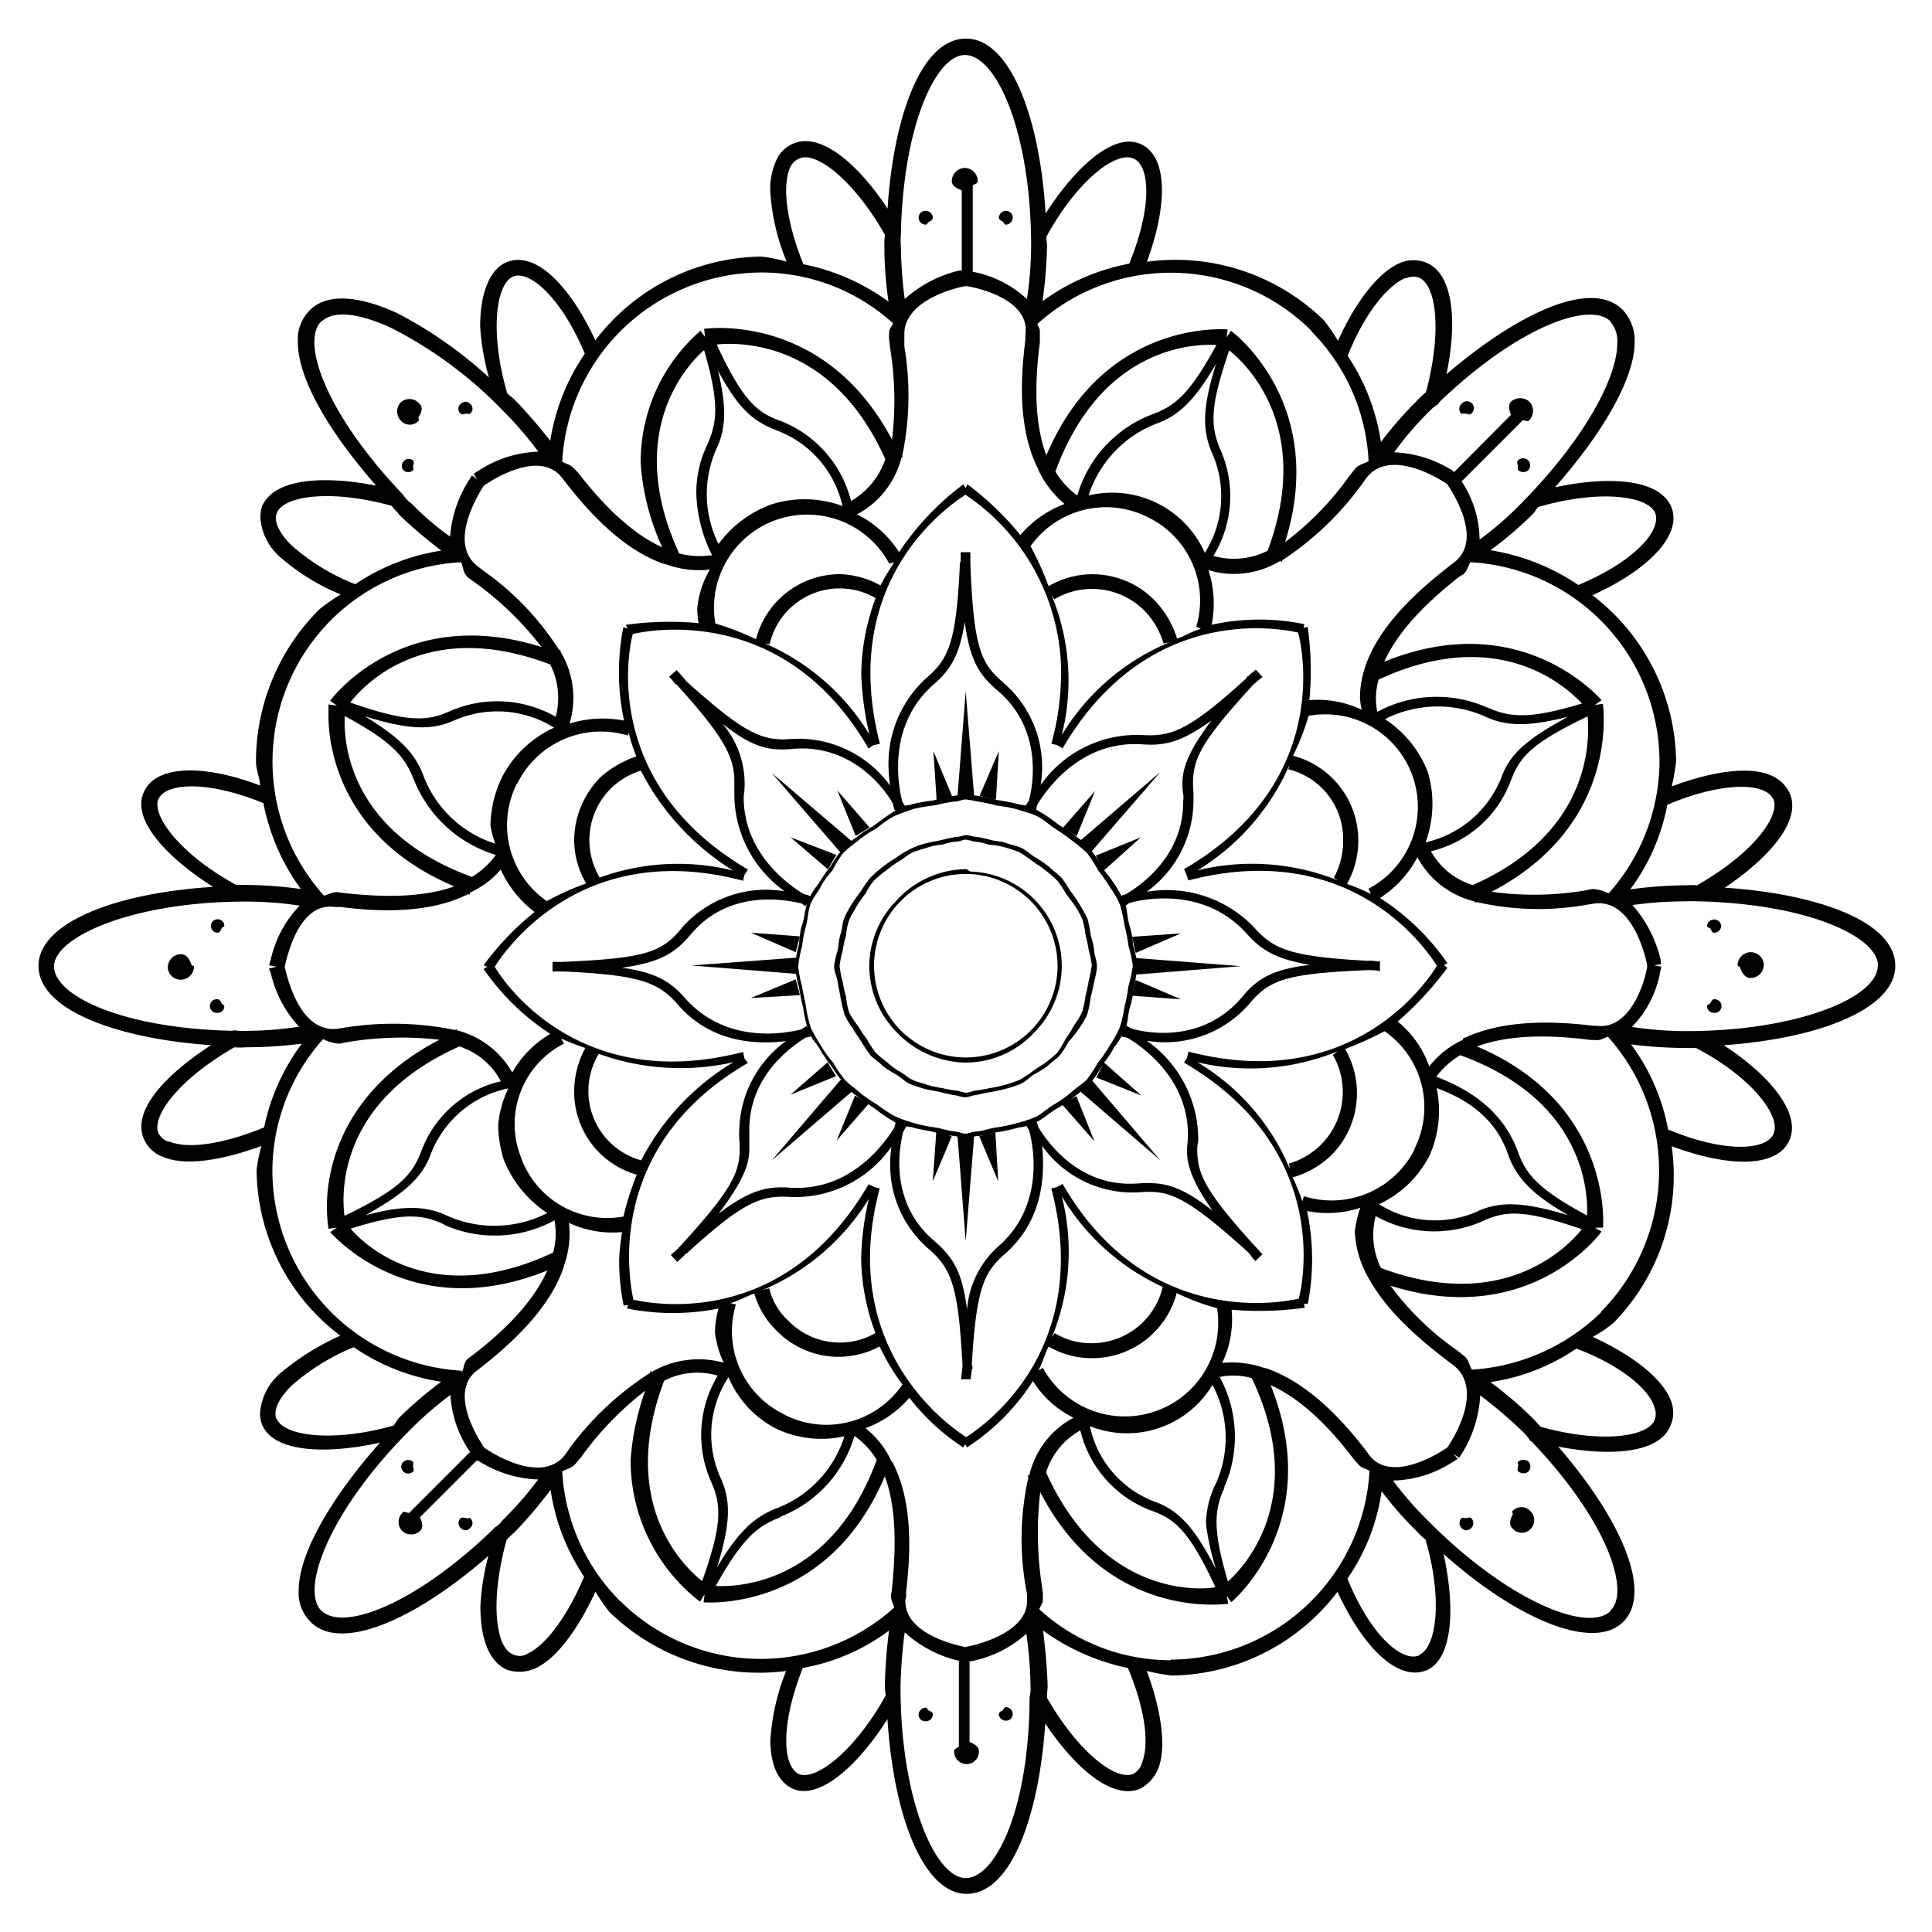 <svg xmlns="http://www.w3.org/2000/svg" viewBox="0 0 161.51 161.51"><title>circle-12</title><g id="Objects_path-filder"><path d="M74.9,75.33a7.85,7.85,0,0,0-2.23,5.41l0,.05a7.9,7.9,0,0,0,2.24,5.45,8.13,8.13,0,0,0,5.8,2.59,7.85,7.85,0,0,0,5.82-2.59,7.89,7.89,0,0,0-5.34-13.38c-.19,0-.27-.2-.48-.2A8,8,0,0,0,74.9,75.33Zm13.51,5.41a7.67,7.67,0,1,1-7.68-7.68A7.7,7.7,0,0,1,88.41,80.74Z"/><path d="M74.93,71.69a11.3,11.3,0,0,0-1.13.77,10.21,10.21,0,0,0-1,.87A8.54,8.54,0,0,0,72,74.45c-.27.37-.54.73-.76,1.08s-.48.78-.65,1.19-.18.93-.32,1.36-.16.88-.24,1.36a7.77,7.77,0,0,0-.3,1.3v.05c0,.43.24.86.3,1.32s.19.89.24,1.32a12.16,12.16,0,0,0,.32,1.35,5.4,5.4,0,0,0,.7,1.19c.22.4.49.75.71,1.1a11.74,11.74,0,0,0,.78,1.16c.32.33.73.57,1,.87a7.89,7.89,0,0,0,1.13.72c.41.25.7.57,1.14.79a13,13,0,0,0,1.29.43c.43.11.89.16,1.32.27s.84.21,1.32.27a3.89,3.89,0,0,0,.68.16,2.85,2.85,0,0,0,.67-.16c.46-.06.89-.19,1.38-.27s.86-.16,1.29-.27.86-.24,1.32-.43.7-.54,1.11-.79a8.13,8.13,0,0,0,1.16-.72c.3-.3.7-.54,1-.87a7.29,7.29,0,0,0,.73-1.13A10.05,10.05,0,0,0,90.19,86a7.26,7.26,0,0,0,.7-1.19,7.87,7.87,0,0,0,.27-1.35c.11-.43.22-.91.3-1.32s.24-.89.24-1.37-.21-.89-.24-1.35-.19-.88-.3-1.34a8.25,8.25,0,0,0-.27-1.33,13.12,13.12,0,0,0-.67-1.19,9,9,0,0,0-.78-1.12,8.07,8.07,0,0,0-.73-1.1c-.35-.34-.75-.6-1-.88a12.65,12.65,0,0,0-1.13-.77c-.44-.25-.76-.59-1.16-.79s-.87-.26-1.3-.42-.86-.15-1.29-.26-.92-.25-1.41-.28a4,4,0,0,0-.64-.12c-.22,0-.46.12-.68.12a11.86,11.86,0,0,0-1.37.28c-.43.11-.86.15-1.32.28a5.62,5.62,0,0,0-1.24.44A7.61,7.61,0,0,0,74.93,71.69Zm2.56-.82a4.42,4.42,0,0,1,1.29-.26,5,5,0,0,1,1.27-.27c.22,0,.46-.15.68-.15a3.71,3.71,0,0,1,.64.15,4.87,4.87,0,0,1,1.27.27,7.17,7.17,0,0,1,1.27.2,11.64,11.64,0,0,1,1.3.43,10.48,10.48,0,0,1,1.07.73c.35.26.76.49,1.08.77a9.3,9.3,0,0,1,1,.85,7.53,7.53,0,0,1,.73,1.08c.24.35.51.66.73,1a7,7,0,0,1,.65,1.15,6.55,6.55,0,0,1,.27,1.29c.1.41.21.88.27,1.31a9.18,9.18,0,0,1,.26,1.27,11.41,11.41,0,0,1-.26,1.32c-.06.4-.17.89-.27,1.27a7,7,0,0,1-.27,1.29,5.3,5.3,0,0,1-.68,1.13,7,7,0,0,1-.7,1.13A8.51,8.51,0,0,1,88.39,88a10.74,10.74,0,0,1-1,.84c-.32.24-.73.46-1.08.73a9.36,9.36,0,0,1-1.07.7,11.15,11.15,0,0,1-1.27.43,9.94,9.94,0,0,1-1.27.27,11.38,11.38,0,0,1-1.3.22,3,3,0,0,1-.64.16,3.09,3.09,0,0,1-.65-.16,10.06,10.06,0,0,1-1.3-.22,9.44,9.44,0,0,1-1.26-.27c-.41-.16-.84-.22-1.27-.43s-.7-.49-1.08-.7-.73-.49-1-.73-.7-.54-1-.84a9.06,9.06,0,0,1-.73-1.13,10.67,10.67,0,0,1-.73-1.08A7.93,7.93,0,0,1,71,84.67a6.2,6.2,0,0,1-.27-1.32c-.11-.4-.21-.83-.29-1.29a9.5,9.5,0,0,1-.25-1.27v-.05a8,8,0,0,1,.25-1.24,8.39,8.39,0,0,1,.29-1.29A4.91,4.91,0,0,1,71,76.89c.16-.4.43-.77.62-1.14a9.11,9.11,0,0,1,.76-1.08,4.39,4.39,0,0,1,.7-1.07,9.35,9.35,0,0,1,1-.83,10.31,10.31,0,0,1,1.1-.79c.38-.2.68-.51,1.08-.71A12.72,12.72,0,0,1,77.49,70.87Z"/><path d="M80.24,47c0,.08,0,.13,0,.24-.3,6.26-.86,7.81-2.81,9.45a9.7,9.7,0,0,0-3.15,7.52,12.18,12.18,0,0,0,.13,1.47,9.47,9.47,0,0,0-8.17-3.91c-2.53.23-4-.45-8.87-4.82a11.46,11.46,0,0,0-.81-.93l-.62.56c.3.31.32.37.57.65v0c.05,0,.05,0,.11.06,3.74,4.14,4.77,5.9,4.77,8v1.31a10,10,0,0,0,4.21,7.91,9.37,9.37,0,0,0-8.55,3C55.38,79.6,54,80.12,47,80.41c-.3,0-.48,0-.81,0l0,.81a8.27,8.27,0,0,1,.86,0h.24c6.21.3,7.77.89,9.42,2.81,2.83,3.23,6.68,3.29,9,3a9.43,9.43,0,0,0-3.91,7.44,6.61,6.61,0,0,0,0,.75c.19,2.49-.16,3.78-5.12,9.15h0c-.22.24-.41.35-.6.54l.54.59c.24-.24.38-.35.62-.59v0s0-.08.14-.1c4.66-4.26,6.17-4.91,8.68-4.75a9.81,9.81,0,0,0,8.47-4.21,8.41,8.41,0,0,0-.11,1.24,9.25,9.25,0,0,0,3.18,7.29c1.94,1.67,2.51,3.12,2.86,9.7,0,.43-.08.73-.11,1.22l.81,0c0-.37.08-.56.08-.86h.06a.74.74,0,0,0-.06-.38c.38-6.36,1-7.71,2.81-9.27,3.23-2.86,3.29-6.69,3.07-9a9.26,9.26,0,0,0,8.14,3.88c2.46-.19,3.76.22,9.07,5,.27.29.29.43.62.75l.59-.56c-4.61-5-5.45-6.58-5.45-8.69a2.9,2.9,0,0,1,.08-.78A10.08,10.08,0,0,0,95.86,87a9.3,9.3,0,0,0,8.57-3.07c1.67-2,3-2.54,9.87-2.83.41,0,.6,0,1.06.08v-.81c-.36,0-.52-.06-.87-.06v0h-.35c-6.36-.35-7.71-1-9.28-2.76a10.09,10.09,0,0,0-9-3A9.43,9.43,0,0,0,99.77,67c0-.2,0-.49,0-.76-.22-2.64.43-4,5-9,.29-.24.43-.39.78-.64l-.57-.62c-.27.25-.43.33-.64.56l-.06,0c-.08.13-.08.16-.16.23-4.77,4.33-6.2,4.81-8.6,4.68A9.82,9.82,0,0,0,87,65.62a9.29,9.29,0,0,0-3.1-8.53c-1.86-1.62-2.51-2.76-2.78-10,0-.33,0-.54,0-.93h-.81c0,.35,0,.51,0,.84Zm-13,27.77c-1.1-.66-5.07-3.29-5.07-8.14,0-.18.06-.37.06-.54a7.73,7.73,0,0,0-1.84-5.6c2.51,2,3.89,2.31,5.94,2.11C71.26,62.2,74,66,74.66,67.21c0,.18.13.51.13.51l.14,0h0a18.22,18.22,0,0,0-1.75,1.21c-.49.34-1.06.6-1.49,1-.16.14-.38.23-.51.37l-6.66-5.68,5.72,6.62c-.38.42-.6.91-.92,1.32s-.7,1-1,1.46a4.41,4.41,0,0,0-.59.93C67.7,74.87,67.43,74.79,67.24,74.76Zm10.93-7.44A11.76,11.76,0,0,1,79.86,67c.3,0,.6-.17.87-.17a8.6,8.6,0,0,1,.86.15,16.58,16.58,0,0,1,1.73.36,14.81,14.81,0,0,1,1.64.3c.6.21,1.13.31,1.67.56s1,.68,1.46,1a16.28,16.28,0,0,1,1.43,1,12.6,12.6,0,0,1,1.37,1.13,11.76,11.76,0,0,1,.92,1.44,16.31,16.31,0,0,1,1,1.43,7.32,7.32,0,0,1,.83,1.47A11.1,11.1,0,0,1,94,77.34a12.44,12.44,0,0,1,.33,1.7,11.66,11.66,0,0,1,.37,1.7,13.21,13.21,0,0,1-.37,1.72A13.17,13.17,0,0,1,94,84.19a10.37,10.37,0,0,1-.38,1.67,9,9,0,0,1-.83,1.51,11.51,11.51,0,0,1-1,1.46,15.32,15.32,0,0,1-.94,1.43c-.43.4-.92.7-1.35,1.1a9.72,9.72,0,0,1-1.43,1c-.49.3-.92.7-1.46,1a10.49,10.49,0,0,1-1.64.54,11.29,11.29,0,0,1-1.67.35c-.6.08-1.11.3-1.73.35-.32,0-.54.17-.86.17s-.57-.17-.84-.17c-.59-.05-1.16-.27-1.7-.35a12.3,12.3,0,0,1-3.37-.94,12,12,0,0,1-1.4-.92,13.67,13.67,0,0,1-1.46-1c-.43-.4-.91-.7-1.29-1.1a9.24,9.24,0,0,1-1-1.46,8.86,8.86,0,0,1-1-1.38,14.86,14.86,0,0,1-.87-1.53,13.07,13.07,0,0,1-.4-1.7c-.08-.6-.24-1.13-.32-1.73a9.87,9.87,0,0,1-.33-1.67v-.05a10.43,10.43,0,0,1,.33-1.7,9.45,9.45,0,0,1,.32-1.65c.16-.59.16-1.18.35-1.75s.59-1,.86-1.5a6.32,6.32,0,0,1,1-1.4,9.07,9.07,0,0,1,.91-1.47c.38-.4.87-.71,1.33-1.11a10.91,10.91,0,0,1,1.45-.94,8.41,8.41,0,0,1,1.43-1,15.26,15.26,0,0,1,1.65-.62A14.3,14.3,0,0,1,78.17,67.32ZM57.26,83.43C56,82,54.73,81.28,52,80.9c3.19-.46,4.4-1.19,5.75-2.79C61,74.25,65.76,75.23,67,75.53l.33.22.13-.14v0c-.19.48-.19,1.08-.38,1.62s-.24,1.16-.29,1.72a8.22,8.22,0,0,0-.24,1.11l-8.74.65,8.74.7a6.5,6.5,0,0,0,.24,1.08,16.93,16.93,0,0,0,.35,1.75,10.67,10.67,0,0,0,.35,1.64l-.08-.1s-.27.16-.41.27C65.76,86.37,60.72,87.37,57.26,83.43Zm8.82,15.86c-2-.16-3.45.24-6,2.16,1.62-2.16,2.56-3.78,2.56-5.34,0-.32,0-.65,0-1s0-.45,0-.67c0-4.58,3.61-7,4.72-7.71a2.29,2.29,0,0,0,.38-.06l0-.13h0c.18.35.48.67.7,1,.29.52.62,1,.94,1.43s.57.87.92,1.27L64.52,97l6.66-5.72c.19.19.38.25.57.44.43.35.94.64,1.43,1a17.76,17.76,0,0,0,1.69,1.13h0a2.43,2.43,0,0,1-.14.48C74,95.46,71.21,99.59,66.08,99.29Zm17.37,4.91a7.9,7.9,0,0,0-2.61,5.28c-.38-3.12-1.16-4.37-2.7-5.71-3.78-3.18-3-7.72-2.64-9.12a2.38,2.38,0,0,1,.27-.46l-.17-.08v0c.25.11.57.08.76.16.54.16,1.16.22,1.75.38s1.11.27,1.73.32c.1,0,.16.06.21.06l.68,8.73.7-8.73s.11-.06.22-.06c.59,0,1.13-.24,1.69-.32s1.22-.22,1.76-.38a5.36,5.36,0,0,0,.78-.16l-.11,0a1.38,1.38,0,0,1,.27.43C86.39,95.79,87.36,100.8,83.45,104.2Zm15.86-9.33c0,.48-.08.94-.08,1.35,0,1.51.78,3.07,2.15,5-2.69-2.11-4.07-2.43-6.2-2.29-5,.4-7.66-3.54-8.36-4.67a4,4,0,0,1-.13-.43l-.11,0v0c.62-.27,1.11-.78,1.73-1.13s1-.62,1.48-1c.16-.19.38-.25.54-.44L97,97l-5.69-6.66c.35-.4.54-.84.86-1.27.06-.11.11-.16.11-.21l-.11.21-.53,1,3.77,1.51L92.3,88.83a7,7,0,0,0,.83-1.27,6.19,6.19,0,0,0,.62-.92,5.49,5.49,0,0,1,.54.14C95.37,87.42,99.31,90.07,99.31,94.87Zm4.91-16.82c1.29,1.45,2.56,2.15,5.31,2.61-3.18.37-4.42,1.15-5.72,2.72-3.26,3.83-7.9,3-9.19,2.61a3.13,3.13,0,0,1-.43-.24l-.06.14,0,0c.16-.51.16-1.08.32-1.65a6.92,6.92,0,0,0,.32-1.69,8,8,0,0,0,.22-1.08l8.74-.7-8.74-.68A8.64,8.64,0,0,0,94.72,79a7,7,0,0,0-.32-1.72c-.16-.54-.16-1.16-.32-1.67l0,.1.35-.23C95.69,75.13,100.71,74.14,104.22,78.05ZM95.43,62.22c2,.16,3.42-.23,5.85-2-1.54,2.08-2.43,3.64-2.43,5.22,0,.31,0,.59.06.92s0,.5,0,.7c0,4.54-3.61,7-4.74,7.66-.06.07-.38.12-.38.12v.13h0a11.13,11.13,0,0,0-1.49-2.21L95.37,70,91.6,71.53l.53.93.19.2-.19-.2a10.8,10.8,0,0,0-.86-1.3L97,64.54l-6.63,5.68a5.76,5.76,0,0,1-.54-.39c-.49-.35-1-.66-1.48-1a12,12,0,0,0-1.73-1.14h0a4.4,4.4,0,0,1,.11-.45C87.36,66.24,90.17,61.9,95.43,62.22ZM83.37,57.71c3.83,3.23,3,7.91,2.64,9.22a3.37,3.37,0,0,1-.27.39l.14.07v0c-.27-.12-.54-.08-.78-.17a15.24,15.24,0,0,0-1.76-.34,11.75,11.75,0,0,0-1.91-.39l-.7-8.7-.68,8.7a9.61,9.61,0,0,0-2,.42,14.37,14.37,0,0,0-1.76.31c-.21.09-.51.09-.73.17l.11,0s-.19-.29-.24-.38c-.3-1.19-1.35-6.24,2.56-9.74C79.49,56,80.22,54.73,80.65,52,81.08,55.16,81.81,56.37,83.37,57.71Z"/><polygon points="94.78 78.98 94.94 79.66 98.72 78.03 94.64 78.31 94.78 78.98"/><polygon points="94.64 83.24 98.72 83.54 94.94 81.92 94.78 82.52 94.64 83.24"/><polygon points="90 69.91 91.54 66.13 88.84 69.22 90 69.91"/><polygon points="79.59 66.56 78.03 62.79 78.3 66.88 79.59 66.56"/><polygon points="83.26 66.85 83.5 62.79 81.89 66.54 83.26 66.85"/><polygon points="69.92 71.47 66.08 69.99 69.19 72.66 69.32 72.48 69.92 71.47"/><polygon points="72.69 69.17 70 66.08 71.53 69.88 72.69 69.17"/><polygon points="66.7 82.52 66.52 81.87 62.77 83.43 66.87 83.19 66.7 82.52"/><polygon points="66.87 78.28 62.77 77.97 66.52 79.6 66.68 78.98 66.87 78.28"/><polygon points="71.48 91.58 69.94 95.35 72.61 92.28 71.48 91.58"/><polygon points="69.32 89.04 69.19 88.8 66.08 91.52 69.89 89.96 69.32 89.04"/><polygon points="81.86 94.98 83.45 98.75 83.21 94.65 81.86 94.98"/><polygon points="78.27 94.65 77.98 98.75 79.57 94.98 78.27 94.65"/><polygon points="88.79 92.33 91.49 95.41 89.98 91.63 88.79 92.33"/><path d="M74.2,17.44C71.88,13.92,68.73,11,66.33,12a2.7,2.7,0,0,0-1.51,1.59,5.7,5.7,0,0,0-.43,2.37,18.2,18.2,0,0,0,1.37,5.91,13.46,13.46,0,0,0-2.1-.42,17.69,17.69,0,0,0-13.89,7c-2.24-4.79-5.1-7.49-7.42-6.53-1.43.6-2.21,2.62-2.21,5.37a20.35,20.35,0,0,0,.73,4.26,35.39,35.39,0,0,0-7.66-5.37c-3.34-1.53-5.93-1.64-7.31-.25a3.45,3.45,0,0,0-1,2.67c0,3.26,2.94,7.91,6.55,12-4.15-.82-8.49-.7-9.55,1.73a3.45,3.45,0,0,0-.13,1,4.79,4.79,0,0,0,1.64,3.23,18,18,0,0,0,5.07,3.13,17.65,17.65,0,0,0-1.75,1.22A17.93,17.93,0,0,0,21.4,63.67c0,.67.3,1.28.35,2C16.87,63.81,12.9,64,12,66.28a2.12,2.12,0,0,0-.19.93c0,2.08,2.46,4.68,6,6.93-8.42.53-14.59,3.09-14.59,6.6,0,3.83,7,6.14,14.42,6.63-3.07,2-5.82,4.56-5.82,6.8a2.42,2.42,0,0,0,.19,1,2.74,2.74,0,0,0,1.62,1.54c1.78.78,4.85.33,8.22-.91a14.42,14.42,0,0,0-.4,2,17.55,17.55,0,0,0,7,13.86,21.27,21.27,0,0,0-5.1,3.21,4.86,4.86,0,0,0-1.61,3.24,2.39,2.39,0,0,0,.18,1c.89,2.19,5,2.56,9.85,1.49-4.07,4.58-6.8,9.27-6.8,12.35a3.41,3.41,0,0,0,1,2.64c2.43,2.48,8.55,0,14.86-5.53a20.32,20.32,0,0,0-.67,4.21c0,2.56.64,4.61,2.21,5.31a3.26,3.26,0,0,0,2.24-.05c1.8-.73,3.64-3.19,5.17-6.47a13.83,13.83,0,0,0,1.19,1.72,17.92,17.92,0,0,0,14.75,4.91,18.65,18.65,0,0,0-1.32,5.77c0,2.1.67,3.56,1.94,4.1,2.13.86,5.26-1.78,7.85-5.85.54,8.44,3.13,14.61,6.61,14.61,3.85,0,6.09-6.87,6.58-14.24,2.37,3.54,5.47,6.39,7.87,5.48a3.33,3.33,0,0,0,1.54-1.62c.75-1.78.32-4.88-.92-8.25a17,17,0,0,0,2.08.38,17.67,17.67,0,0,0,13.86-7c2.21,4.79,5.1,7.49,7.42,6.57,2.15-.89,2.48-5,1.45-9.73,6.23,5.55,12.54,8.11,15,5.69s0-8.41-5.42-14.67c4.15.81,8.41.64,9.38-1.73a2.71,2.71,0,0,0,0-2.21c-.75-1.83-3.21-3.72-6.49-5.23a10.42,10.42,0,0,0,1.75-1.19,17.57,17.57,0,0,0,4.85-14.75c5,1.86,8.93,1.75,9.87-.57s-1.89-5.52-5.52-7.87c8.3-.59,14.34-3.16,14.34-6.63,0-3.85-6.93-6.07-14.26-6.54,3.53-2.36,6.47-5.52,5.44-7.89A3,3,0,0,0,148,64.8c-1.84-.77-4.88-.31-8.25.94a19.16,19.16,0,0,0,.37-2.07,17.74,17.74,0,0,0-7-13.91c4.82-2.18,7.52-5.11,6.6-7.37-1-2.42-5.42-2.59-9.73-1.65,3.93-4.46,6.66-9.06,6.66-12.12a3.74,3.74,0,0,0-1-2.72c-2.73-2.73-9.15.59-14.73,5.39.87-4.11.68-8.37-1.7-9.34A2.91,2.91,0,0,0,117,22c-1.79.78-3.67,3.22-5.15,6.49a16,16,0,0,0-1.19-1.73,17.78,17.78,0,0,0-14.78-4.88c1.81-4.94,1.7-8.94-.6-9.87-2.12-.88-5.25,1.75-7.87,5.84-.51-8.46-3.13-14.62-6.63-14.62C76.9,3.19,74.66,10.12,74.2,17.44ZM66,14.13a1.51,1.51,0,0,1,.84-.89c1.37-.6,4.5,1.76,7.14,6.39a5.93,5.93,0,0,0-.05.93,32.27,32.27,0,0,0,.35,4.66,18,18,0,0,0-7.12-3.13h0C65.81,18.75,65.38,15.72,66,14.13ZM85.72,28l0,.39c-.32,2.61-.76,7.27,1.08,10.84v.05h0A8.31,8.31,0,0,0,89,42.13a9,9,0,0,0-3.7,2.6,25.22,25.22,0,0,0-4.42-4.24l-.16.31-.19-.31a23,23,0,0,0-5.37,5.67A8.79,8.79,0,0,0,71.64,43a7.42,7.42,0,0,0,3.72-4.75l.14,0s-.06,0-.08-.13a24.63,24.63,0,0,0,.18-9.17l0-.66c0-.14,0-.25,0-.37,0-3,4.88-4,5.15-4S86.2,24.82,85.72,28ZM121,40.49c.19.31,3.13,4.55.57,6.52l-.3.23c-2.4,1.89-7.58,6-7.58,11.09a6.29,6.29,0,0,0,.14,1,8.57,8.57,0,0,0-4.37-.8,26.34,26.34,0,0,0-.14-6.13l-.35.09.08-.31a18.55,18.55,0,0,0-7.76.05,9,9,0,0,0-.27-4.57,7.39,7.39,0,0,0,6-.77l.17.09v-.14a25.37,25.37,0,0,0,6.66-6.36l.38-.53C116.3,37.3,120.77,40.31,121,40.49Zm2.45,34.92a23.13,23.13,0,0,0,9.17.23l.68-.11c3.29-.4,4.34,4.83,4.4,5.15s-1.06,5.5-4.24,5.07l-.3,0c-2.48-.3-7.2-.7-10.87,1.08,0,0,0-.06,0-.06l0,.16a7.6,7.6,0,0,0-2.81,2.22,8.37,8.37,0,0,0-2.64-3.75A27.49,27.49,0,0,0,121,80.9l-.3-.22.3-.16a19.87,19.87,0,0,0-5.64-5.45,9,9,0,0,0,3.13-3.41,7.38,7.38,0,0,0,4.8,3.7v.1A.32.32,0,0,0,123.44,75.41ZM121,121c-.33.24-4.62,3.13-6.53.65l-.27-.38c-1.62-2.08-4.58-5.61-8.39-6.9v0l-.1,0a8.07,8.07,0,0,0-3.54-.43,8.42,8.42,0,0,0,.79-4.45,27.21,27.21,0,0,0,6.12-.17L109,109l.33,0a19.67,19.67,0,0,0-.06-7.76,8.91,8.91,0,0,0,4.45-.27,8.49,8.49,0,0,0-.46,2,8.53,8.53,0,0,0,1.27,4.08c1.67,2.94,4.61,5.26,6.45,6.69l.54.4C124.2,116.28,121.21,120.7,121,121Zm-40.24,16.7c-.32-.06-5.07-.95-5.07-3.81a.69.69,0,0,1,.06-.37l0-.43c.3-2.65.7-7.29-1.11-10.79,0,0,0,0,0-.06h-.08a7.5,7.5,0,0,0-2.21-2.85,8.8,8.8,0,0,0,3.67-2.54,18.35,18.35,0,0,0,4.5,4.15l.16-.27.16.27a18.44,18.44,0,0,0,5.51-5.55,8.38,8.38,0,0,0,3.39,3.07,7.32,7.32,0,0,0-3.69,4.8l-.14.06s0,0,.06.13a23.63,23.63,0,0,0-.25,9l.14.79v.4C86,136.64,81.13,137.61,80.78,137.67ZM40.46,121c-.29-.48-3.1-4.58-.54-6.47l.36-.27c2.07-1.65,5.63-4.64,6.87-8.41h0l0-.06a7.85,7.85,0,0,0,.41-3.56A8.62,8.62,0,0,0,52,103a21.07,21.07,0,0,0-.24,2.26,18.21,18.21,0,0,0,.38,3.89l.35-.06-.06.3a19.62,19.62,0,0,0,7.64,0,7.57,7.57,0,0,0-.3,2,8.18,8.18,0,0,0,.73,2.53,7.8,7.8,0,0,0-6,.76l-.14-.06a.36.36,0,0,0,0,.14A25,25,0,0,0,47.67,121l-.41.59C45.18,124.32,40.52,121.08,40.46,121Zm-2.4-34.89a25.66,25.66,0,0,0-9.14-.22l-.7.11c-3.32.4-4.31-4.8-4.42-5.18.11-.38,1.05-5.46,4.18-5l.48,0c2.62.33,7.18.7,10.68-1.08l.14.05,0-.17a7.39,7.39,0,0,0,2.58-1.93,9.23,9.23,0,0,0,2.83,3.55,23.54,23.54,0,0,0-4.26,4.45l.3.13-.3.19A20.09,20.09,0,0,0,46,86.43a8.72,8.72,0,0,0-3.18,3.23,7.38,7.38,0,0,0-4.64-3.53l0-.11C38.12,86.08,38.12,86.08,38.06,86.08Zm2.4-45.51c.35-.26,4.59-3.16,6.53-.65l.24.31c1.65,2.12,4.64,5.68,8.39,6.92v0l.08,0a7.93,7.93,0,0,0,3.64.43,8.05,8.05,0,0,0-1.05,3.21,7,7,0,0,0,.11,1.27,26.81,26.81,0,0,0-6.07.14l.13.31-.35-.1a19.26,19.26,0,0,0-.37,3.8,18.88,18.88,0,0,0,.43,4,9.35,9.35,0,0,0-4.56.25,7.42,7.42,0,0,0-.75-6l0-.14s0,0-.11,0a23.6,23.6,0,0,0-6.34-6.64l-.54-.42C37.34,45.25,40.28,40.88,40.46,40.57Zm30.69,1.31a9.69,9.69,0,0,0-5.87-6.71c-2-.71-3.16-1.67-5.37-6.4,1.89-.2,9.65-.35,14.1,9.59A6.43,6.43,0,0,1,71.15,41.88ZM91,41.42a9.62,9.62,0,0,1,5.66-6c2-.71,3.29-2.1,5-5-1.1,3.49-1.21,5.48-.32,7.48a8.89,8.89,0,0,1-.62,8.32A8.47,8.47,0,0,0,91,41.42Zm5,1.84a7.72,7.72,0,0,1,4,9.15l.4.16c-.64.15-1.34.59-2,.82a7.9,7.9,0,0,0-1.86-3.18A7.26,7.26,0,0,0,87.66,49a26.71,26.71,0,0,0-1.51-3.34A7.74,7.74,0,0,1,96,43.26Zm-.3,7.81a6.75,6.75,0,0,1,1.57,2.73l.49-.1a19,19,0,0,0-9,7.75,18.65,18.65,0,0,0-.86-11.71l.24.36A6.17,6.17,0,0,1,95.69,51.07Zm-7,5.33a22,22,0,0,1-.81,5.78l.46.1.48.28c7.23-12.35,18.48-9.94,19.69-9.68.32,1.17,2.86,12.57-9.54,19.78l.18.4.19.54c13.86-3.61,20.12,6.11,20.77,7.14-.65,1.07-6.91,10.78-20.77,7.17l-.13.54-.24.38c12.35,7.22,9.92,18.55,9.59,19.74-.91.19-12.59,2.8-19.74-9.6l-.48.27-.46.11c3.59,13.83-6.07,20.11-7.12,20.79-.81-.52-10.92-7-7.23-20.79l-.43-.11L72.61,99c-7.17,12.35-18.47,9.92-19.66,9.65-.21-1-2.78-12.62,9.57-19.79l-.29-.38-.11-.54c-13.81,3.59-20.12-6-20.76-7.12.53-.84,6.92-10.88,20.76-7.19l.11-.48.29-.46C50.2,65.45,52.57,54.16,52.9,53c1-.23,12.59-2.74,19.71,9.58L73,62.3l.56-.12c-3.59-13.9,6.1-20.12,7.15-20.82A18,18,0,0,1,88.71,56.4Zm42.39,3.52c-3.23,1.74-4.82,3-5.55,5a8.93,8.93,0,0,1-6.37,5.5,9.29,9.29,0,0,0,.19-5.88,9.28,9.28,0,0,0-3.58-4.42,9.72,9.72,0,0,1,8.28-.26C126,60.79,127.9,60.71,131.1,59.92Zm-31,12.85a19.43,19.43,0,0,0,7.72-8.85l-.11.39a6,6,0,0,1,4.58,6,6.26,6.26,0,0,1-.78,3.07l.35.22A19.24,19.24,0,0,0,100.06,72.77Zm12.52,1.12a7.46,7.46,0,0,0,.94-3.59,7.31,7.31,0,0,0-5.45-7.12,22.18,22.18,0,0,0,1.3-3.34,7.74,7.74,0,0,1,5,14.46l.21.44A15.07,15.07,0,0,0,112.58,73.89Zm11,27.34a8.8,8.8,0,0,1-8.33-.56,9,9,0,0,0,4.23-4.08,9.22,9.22,0,0,0,.59-5.63c2.3.86,4.91,2.34,6,5.63.73,2,2.14,3.35,5,5C127.54,100.53,125.55,100.37,123.58,101.23Zm-5.34-5.18A7.76,7.76,0,0,1,109,100l-.13.43a15.2,15.2,0,0,0-.81-2,7.71,7.71,0,0,0,3.24-1.86,7.36,7.36,0,0,0,1.15-8.87,32.88,32.88,0,0,0,3.3-1.49A7.73,7.73,0,0,1,118.24,96.05Zm-6.47-8.14-.38.27a6.22,6.22,0,0,1-3.67,9.09l.08.46a18.69,18.69,0,0,0-7.74-8.93A19.27,19.27,0,0,0,111.77,87.91Zm-10.06,21.44a7.81,7.81,0,0,1-14.56,5l-.38.22c.35-.6.54-1.4.86-2a7.31,7.31,0,0,0,10.71-4.48A17.8,17.8,0,0,0,101.71,109.35Zm-.38,6.42a9.41,9.41,0,0,1,.3,8.22,7.66,7.66,0,0,0-.84,3.4,21.57,21.57,0,0,0,.84,3.8c-1.73-3.34-3-4.88-5.07-5.63a8.64,8.64,0,0,1-5.48-6.34,8.33,8.33,0,0,0,10.25-3.45Zm-10.11-3.48a5.93,5.93,0,0,1-3.08-.84l-.24.35A18.81,18.81,0,0,0,88.76,100a19.12,19.12,0,0,0,8.61,7.66l-.17-.08A6.09,6.09,0,0,1,91.22,112.29Zm-20.66,7.79a9.5,9.5,0,0,1-5.64,6c-2,.75-3.34,2.15-5,4.93,1.06-3.48,1.22-5.44.3-7.44a8.73,8.73,0,0,1,.65-8.44,8.58,8.58,0,0,0,4,4.31A8.86,8.86,0,0,0,70.56,120.08Zm-5.07-1.86a7.71,7.71,0,0,1-4-9.17l-.46-.11c.67-.18,1.35-.59,2-.8A7,7,0,0,0,65,111.32a7.23,7.23,0,0,0,8.53,1.24,18.57,18.57,0,0,0,1.91,3.18h0A7.69,7.69,0,0,1,65.49,118.22Zm7.69-6.79a6,6,0,0,1-7.29-1,5.39,5.39,0,0,1-1.61-2.73l-.54.14a19.27,19.27,0,0,0,8.87-7.63,23.48,23.48,0,0,0-.65,5A18.44,18.44,0,0,0,73.18,111.43Zm-42.69-9.82c3.18-1.78,4.72-3.07,5.47-5.07A8.86,8.86,0,0,1,42.41,91l.08,0a8.82,8.82,0,0,0-.84,3,9.86,9.86,0,0,0,.46,2.94,9.62,9.62,0,0,0,3.64,4.47,9.73,9.73,0,0,1-8.31.25C35.56,100.75,33.59,100.77,30.49,101.61ZM61.31,88.8A20.51,20.51,0,0,0,53.6,97a6,6,0,0,1-3.54-8.9L49.79,88A20.14,20.14,0,0,0,61.31,88.8ZM48.93,87.61A7.66,7.66,0,0,0,48,91.2a7.19,7.19,0,0,0,5.23,7,24.1,24.1,0,0,0-1.11,3.5,7.66,7.66,0,0,1-8.65-5.18,7.54,7.54,0,0,1,3.67-9.27l-.22-.43A20.32,20.32,0,0,0,48.93,87.61Zm-11-27.36a8.93,8.93,0,0,1,8.39.58A9.2,9.2,0,0,0,42,64.91,9.64,9.64,0,0,0,41,69a7.53,7.53,0,0,0,.41,1.53,9.47,9.47,0,0,1-6-5.65c-.73-2-2.11-3.29-4.91-5C33.91,60.94,36,61.12,37.9,60.25Zm5.32,5.24a7.79,7.79,0,0,1,9.24-4l.06-.26a13.23,13.23,0,0,0,.65,2,8.88,8.88,0,0,0-3,1.74A7.58,7.58,0,0,0,48,70.25a7.22,7.22,0,0,0,1,3.6,22.78,22.78,0,0,0-3.29,1.48A7.73,7.73,0,0,1,43.22,65.49Zm6.68,8,.22-.1a6.1,6.1,0,0,1,.94-7.5,6.32,6.32,0,0,1,2.48-1.47,21.26,21.26,0,0,0,7.72,8.36A19.14,19.14,0,0,0,49.9,73.45ZM73.2,50A18.55,18.55,0,0,0,72,56.4a26.11,26.11,0,0,0,.68,5,19.05,19.05,0,0,0-8.74-7.61l.4.07A6,6,0,0,1,73.2,50Zm1.54-3c-.38.66-.78,1.2-1.13,1.94A7.62,7.62,0,0,0,70.29,48a7.25,7.25,0,0,0-7.09,5.44,23,23,0,0,0-3.4-1.32,7.79,7.79,0,0,1,14.54-5ZM60.07,45.48a9.32,9.32,0,0,1-.16-8c.86-1.82.78-3.72.11-6.5,1.72,3.2,2.91,4.22,4.9,5a8.77,8.77,0,0,1,5.51,6.32,9.17,9.17,0,0,0-5.86-.16A9.45,9.45,0,0,0,60.07,45.48Zm-.92-8.35a9.22,9.22,0,0,0-.94,4.13,12.19,12.19,0,0,0,1.32,5.15,6.91,6.91,0,0,1-2.75-.14c-4.61-10,.57-15.69,2.08-17C60.1,33.56,60,35.2,59.15,37.13ZM46,55.55a6.22,6.22,0,0,1,.46,4.37,9.9,9.9,0,0,0-8.87-.46c-1.89.86-3.61.92-8.31-.73C30.54,57.09,35.8,51.66,46,55.55Zm-11.4,9.63a10.7,10.7,0,0,0,6.85,6.29,6.88,6.88,0,0,1-2,1.84C29.08,69.52,28.71,61.9,28.82,59.86,32.78,62,33.86,63.26,34.59,65.18Zm7.28,25.21a9.29,9.29,0,0,0-6.66,5.85c-.79,2-1.78,3.16-6.42,5.4-.27-1.94-.49-9.66,9.6-14.16A6,6,0,0,1,41.87,90.39Zm-4.75,12a10.41,10.41,0,0,0,9.22-.37,6,6,0,0,1-.11,2.69c-9.92,4.67-15.61-.43-16.93-2C33.56,101.39,35.21,101.45,37.12,102.36ZM60,115a9.61,9.61,0,0,0-.54,8.9c.86,1.94.91,3.56-.76,8.28-1.51-1.19-7.06-6.47-3.18-16.75A6,6,0,0,1,60,115Zm5.2,11.81a10.39,10.39,0,0,0,6.23-6.77,6.7,6.7,0,0,1,1.86,2c-3.77,10.3-11.49,10.65-13.46,10.54C62,128.74,63.2,127.61,65.22,126.85Zm22.25-3.72a6.09,6.09,0,0,1,2.86-3.51,9.56,9.56,0,0,0,5.9,6.69c2,.7,3.19,1.67,5.4,6.42C99.79,133,92,133.14,87.47,123.13Zm14.89,1.24a10.44,10.44,0,0,0-.38-9.22,5.66,5.66,0,0,1,2.69.1c4.7,9.93-.48,15.65-2,17C101.41,128,101.46,126.31,102.36,124.37ZM115.44,106a6.3,6.3,0,0,1-.44-4.34,10,10,0,0,0,8.93.43c1.94-.89,3.42-1,8.31.67C131.05,104.25,125.68,109.83,115.44,106ZM126.9,96.3c-1.32-3.64-4.35-5.34-6.83-6.29a7,7,0,0,1,2-1.8c10.27,3.72,10.71,11.35,10.6,13.4C128.73,99.48,127.6,98.27,126.9,96.3Zm-7.28-25.14a9.44,9.44,0,0,0,6.68-5.9c.76-2,1.73-3.13,6.42-5.37.16,1.93.38,9.68-9.6,14.1A6,6,0,0,1,119.62,71.16Zm4.74-12a10.43,10.43,0,0,0-9.22.35,5.61,5.61,0,0,1,.11-2.7c9.92-4.6,15.58.49,17,2C127.92,60.12,126.28,60,124.36,59.15ZM101.44,46.47a9.57,9.57,0,0,0,.59-8.86c-.86-2-.89-3.62.73-8.32,1.56,1.23,7,6.6,3.21,16.75A6.23,6.23,0,0,1,101.44,46.47Zm-5.1-11.84a10.35,10.35,0,0,0-6.28,6.79h0a6.69,6.69,0,0,1-1.83-2c3.8-10.35,11.46-10.7,13.46-10.58C99.52,32.81,98.31,33.92,96.34,34.63ZM63.66,22.78a16.35,16.35,0,0,1,11,4.25c-.11.26-.33.46-.33.77a3.32,3.32,0,0,0,0,.56l.08.72a27.37,27.37,0,0,1,.16,7.68C68.89,26,58.91,27.49,58.86,27.49l.08.67-.38-.51a14.52,14.52,0,0,0-5,11.1,20.06,20.06,0,0,0,1.8,7c-3.1-1.39-5.66-4.48-7.09-6.3L48,39.18c-.32-.38-.7-.38-1-.59A16.73,16.73,0,0,1,63.66,22.78Zm-20.77.34c1.35-.57,4,1.7,6,6.44A17.75,17.75,0,0,0,46,36.85a43.4,43.4,0,0,0-3-3.46c-.22-.2-.44-.35-.6-.51C40.92,27.77,41.46,23.74,42.89,23.12Zm-16,3.75c1-.92,3-.74,5.77.52a34.92,34.92,0,0,1,9.44,7A29.19,29.19,0,0,1,45,37.76a9.71,9.71,0,0,0-5,1.59c-.11.06-.29.19-.32.19l-.08.08.29.46-.43-.34s-.16.23-.18.29a10.08,10.08,0,0,0-1.65,4.83,22.37,22.37,0,0,1-3.26-2.8l-.19-.13a4,4,0,0,1-.49-.57l-.13-.15C27.22,34.53,25.15,28.57,26.85,26.87ZM24.36,45.58c-.62-.62-1.59-1.78-1.21-2.72.59-1.39,4.45-2,9.6-.57a2.78,2.78,0,0,0,.51.57l.11.17a38.36,38.36,0,0,0,3.53,3,17.63,17.63,0,0,0-7.2,2.81A17.87,17.87,0,0,1,24.36,45.58Zm3.3,6.27A16.63,16.63,0,0,1,38.55,47V47c.19.44.16.93.59,1.29l.57.41a26.67,26.67,0,0,1,5.56,5.39C33.59,50.41,27.66,58.5,27.6,58.58l.57.41-.71-.1s0,.35,0,1c0,2.67,1.08,10.23,10.52,14.21-3.19,1.13-7.07.79-9.36.54l-.43-.06c-.43,0-.73.21-1.11.29A16.75,16.75,0,0,1,27.66,51.85Zm-14.43,15c.53-1.39,4-1.67,8.79.29a17.94,17.94,0,0,0,3.13,7.18,34.71,34.71,0,0,0-4.59-.34c-.27,0-.51,0-.81,0C15.14,71.47,12.69,68.24,13.23,66.81Zm6.2,19.32h-.11c-9.14-.22-14.8-2.94-14.8-5.39s6.6-5.41,16-5.41a29.35,29.35,0,0,1,4.53.34,9.39,9.39,0,0,0-2.42,4.53c-.06.16-.11.43-.14.46v0l.62.11-.62.16a1.06,1.06,0,0,0,.14.33A9.72,9.72,0,0,0,25,85.83a30.86,30.86,0,0,1-4.61.35,3.79,3.79,0,0,1-.79-.05Zm-5.31,9.28a1.4,1.4,0,0,1-.89-.76c-.54-1.4,1.72-4.47,6.36-7.14a6,6,0,0,0,1,0,37.9,37.9,0,0,0,4.64-.3,17.64,17.64,0,0,0-3.15,7C18.75,95.62,15.71,96.11,14.12,95.41Zm8.65,2.42a16.56,16.56,0,0,1,4.24-11,3.7,3.7,0,0,0,1.37.38l.7-.14a27.73,27.73,0,0,1,7.66-.19c-8.09,4.21-9.41,10.68-9.41,13.92a13.4,13.4,0,0,0,.13,1.89l.71-.11-.57.38c.08.05,6.66,7.87,18.15,3.21-1.38,3.12-4.42,5.69-6.26,7.09l-.35.27c-.4.3-.32.78-.54,1.16v-.14A16.8,16.8,0,0,1,22.77,97.83Zm.35,20.77c-.4-.92.57-2.1,1.16-2.72a18.35,18.35,0,0,1,5.29-3.3,17.56,17.56,0,0,0,7.31,2.89,34.79,34.79,0,0,0-3.51,3c-.21.24-.27.43-.48.67v0C27.82,120.6,23.74,120.06,23.12,118.6Zm3.73,16c-1.79-1.84.81-8.52,7.49-15.16a29,29,0,0,1,3.37-2.91s-.05,0-.05.11a9.3,9.3,0,0,0,1.65,4.72l-.11.08-5,5c-.22,0-.41-.21-.57,0a1.08,1.08,0,0,0,0,1.51,1.1,1.1,0,0,0,1.48,0c.33-.32.16-.78,0-1.15l4.72-4.72c.05,0,.11,0,.16,0a9.94,9.94,0,0,0,5,1.56,29.48,29.48,0,0,1-3,3.43,1.94,1.94,0,0,1-.64.59l-.17.19C34.53,134.27,28.57,136.4,26.85,134.62Zm17.2,3.64a1.3,1.3,0,0,1-1.21,0c-1.38-.57-1.92-4.37-.49-9.55a7.11,7.11,0,0,1,.68-.65,38.44,38.44,0,0,0,3-3.53,17.54,17.54,0,0,0,2.8,7.25C47.45,135.1,45.59,137.61,44.05,138.26Zm7.8-4.42A16.65,16.65,0,0,1,47,123c.41-.21.87-.27,1.19-.73l.43-.51a26.35,26.35,0,0,1,5.32-5.5,21.57,21.57,0,0,0-1.22,5.77,14.92,14.92,0,0,0,5.8,11.87l.38-.62v0l-.08.67c.11,0,10.33.87,15.15-10.54,1.16,3.18.81,7.12.6,9.41l-.06.41c-.11.48.16.78.24,1.16A16.66,16.66,0,0,1,51.85,133.84Zm15,14.48c-1.43-.6-1.64-4.08.24-8.85v-.05a17,17,0,0,0,7.23-3.13,44.82,44.82,0,0,0-.35,4.64c0,.27.06.51.06.81C71.48,146.35,68.24,148.86,66.81,148.32ZM80.73,157c-2.54,0-5.45-6.58-5.45-16a41.29,41.29,0,0,1,.35-4.54,10.21,10.21,0,0,0,4.53,2.38V146c-.11.16-.4.16-.4.4a1.07,1.07,0,0,0,1.08,1.08,1.06,1.06,0,0,0,1-1.05c0-.43-.41-.65-.79-.81v-6.75h.17a9.73,9.73,0,0,0,4.58-2.29,33.71,33.71,0,0,1,.35,4.4,2.9,2.9,0,0,1-.08.89l0,.11,0,.13C86,151.28,83.21,157,80.73,157Zm14.72-9.55a1.52,1.52,0,0,1-.75.86c-1.43.54-4.53-1.78-7.18-6.39,0-.35.06-.67.06-1-.06-1.81-.22-3.23-.38-4.61a18.5,18.5,0,0,0,7.09,3.13C95.69,142.76,96.13,145.78,95.45,147.4Zm2.43-8.66a16.26,16.26,0,0,1-11-4.26c.08-.27.3-.46.3-.78,0-.16,0-.35,0-.56l-.11-.79a29.68,29.68,0,0,1-.11-7.66c5.64,10.87,15.61,9.33,15.72,9.33l-.13-.67h0l.38.54c.11-.08,7.9-6.66,3.29-18.15,3.1,1.4,5.61,4.42,7,6.26l.27.29c.3.41.68.41,1,.62A16.72,16.72,0,0,1,97.88,138.74Zm20.76-.4c-1.43.59-4.07-1.67-6-6.42h0a17,17,0,0,0,2.86-7.31,28.8,28.8,0,0,0,3.07,3.48,2.81,2.81,0,0,0,.59.54h0C120.64,133.7,120.07,137.75,118.64,138.34Zm16-3.72c-1.86,1.86-8.53-.78-15.19-7.47a29.16,29.16,0,0,1-3-3.43,9.48,9.48,0,0,0,5-1.56,2.33,2.33,0,0,0,.35-.22l.08,0-.38-.46.49.35a1.74,1.74,0,0,1,.19-.32,10.13,10.13,0,0,0,1.56-4.91,38.43,38.43,0,0,1,3.43,2.91,5.24,5.24,0,0,1,.62.68l.13.21.06,0C134.29,127,136.33,133,134.64,134.62Zm3.61-17.15a1.5,1.5,0,0,1,.08,1.18c-.56,1.41-4.45,2-9.55.57-.21-.24-.45-.51-.67-.73a33.89,33.89,0,0,0-3.51-3,17.25,17.25,0,0,0,7.18-2.8C135.15,114,137.63,115.88,138.25,117.47Zm-4.4-7.82a17,17,0,0,1-10.81,4.8c-.24-.44-.27-.89-.7-1.19l-.54-.43a23.72,23.72,0,0,1-5.56-5.4c11.63,3.67,17.61-4.42,17.64-4.53l-.54-.32.67,0c0-.1.87-10.3-10.54-15.15,3.21-1.19,7.2-.84,9.52-.54h.33c.45.08.72-.16,1.1-.27A16.78,16.78,0,0,1,133.85,109.65Zm14.43-14.94c-.59,1.4-4,1.67-8.82-.33l0,.06a17.12,17.12,0,0,0-3.11-7.18,38.28,38.28,0,0,0,4.59.3c.3,0,.54,0,.84,0C146.37,90,148.87,93.25,148.28,94.71Zm8.69-14c0,2.59-6.61,5.44-16.05,5.44a31,31,0,0,1-4.5-.35,8.79,8.79,0,0,0,2.37-4.61c0-.08.08-.32.08-.32v-.11l-.57-.11.57-.11a3.34,3.34,0,0,1-.05-.37,10.56,10.56,0,0,0-2.35-4.56,32.82,32.82,0,0,1,4.45-.31,9.34,9.34,0,0,1,1,0h.16C151.25,75.59,157,78.34,157,80.74Zm-9.55-14.66a1.5,1.5,0,0,1,.86.77c.49,1.39-1.72,4.47-6.42,7.14a5.93,5.93,0,0,0-.94,0,35.51,35.51,0,0,0-4.64.34,17.09,17.09,0,0,0,3.1-7.07C142.73,65.85,145.83,65.42,147.42,66.08Zm-8.69-2.41a16.67,16.67,0,0,1-4.26,11,3.12,3.12,0,0,0-1.37-.37l-.65.13a25.72,25.72,0,0,1-7.76.1C135.5,68.91,134,59,134,58.84l-.67.09.56-.4c-.08-.06-6.69-7.89-18.17-3.21,1.4-3.12,4.47-5.68,6.28-7.12l.35-.2c.32-.29.35-.68.59-1A16.74,16.74,0,0,1,138.73,63.67Zm-.35-20.77c.49,1.44-1.69,4-6.47,6l.06,0A18.17,18.17,0,0,0,124.6,46a31.73,31.73,0,0,0,3.51-3c.22-.2.27-.41.49-.62v0C133.72,40.9,137.77,41.44,138.38,42.9Zm-3.74-16a2.39,2.39,0,0,1,.56,1.75c0,3.21-3.23,8.58-8.06,13.44a27,27,0,0,1-3.45,3,9,9,0,0,0-1.51-4.88l.13-.11,5-5c.16,0,.38.18.54,0a1.12,1.12,0,0,0,0-1.54,1.16,1.16,0,0,0-1.54,0c-.29.34-.11.74,0,1.1l-4.74,4.78s-.09-.06-.11-.1a9.92,9.92,0,0,0-4.91-1.55,27.56,27.56,0,0,1,3-3.49,2.75,2.75,0,0,1,.65-.51l.16-.23C127,27.23,132.94,25.18,134.64,26.87Zm-17.13-3.64a1.45,1.45,0,0,1,1.13-.06c1.43.6,1.92,4.48.57,9.56a8.18,8.18,0,0,0-.7.66,32.72,32.72,0,0,0-3.07,3.51,17.49,17.49,0,0,0-2.78-7.2C114,26.36,115.92,23.89,117.51,23.23Zm-7.87,4.43a16.53,16.53,0,0,1,4.77,10.83c-.38.26-.84.26-1.16.69l-.43.54a25.23,25.23,0,0,1-5.39,5.55c3.64-11.62-4.43-17.61-4.53-17.67l-.36.56.08-.67c-.16,0-10.3-.91-15.15,10.53-1.19-3.18-.84-7.13-.54-9.45l0-.38v-.54c0-.26-.16-.42-.21-.62A16.67,16.67,0,0,1,109.64,27.66ZM94.72,13.24c1.41.53,1.65,4-.32,8.8h0a18.09,18.09,0,0,0-7.25,3.14,38.34,38.34,0,0,0,.38-4.62c0-.26-.06-.47-.06-.76C90,15.16,93.24,12.64,94.72,13.24ZM86.2,20.56A31.07,31.07,0,0,1,85.85,25a9.16,9.16,0,0,0-4.53-2.28v-7.2c.11-.15.41-.15.41-.38a1.09,1.09,0,0,0-1.08-1.1,1.11,1.11,0,0,0-1.08,1.1c0,.41.43.61.83.77v6.7c-.08,0-.13,0-.18,0A10.42,10.42,0,0,0,75.63,25a39,39,0,0,1-.32-4.41,5.26,5.26,0,0,1,0-.93l0-.15c.21-9.22,3-14.91,5.34-14.91C83.32,4.57,86.2,11.15,86.2,20.56Z"/><path d="M142.94,77.59c.14.15.16.38.33.38a.59.59,0,0,0,.62-.58.6.6,0,0,0-1.19,0C142.7,77.54,142.86,77.54,142.94,77.59Z"/><path d="M142.7,84.13a.58.58,0,0,0,.57.54.57.57,0,1,0,0-1.13c-.17,0-.19.22-.33.35S142.7,84,142.7,84.13Z"/><path d="M145.48,80.9c.11.38.38.86.89.86a1.12,1.12,0,0,0,1.08-1.08,1.09,1.09,0,0,0-1.08-1.08,1.11,1.11,0,0,0-1.11,1.08C145.26,80.79,145.42,80.79,145.48,80.9Z"/><path d="M122.47,34.58c.22,0,.41.14.52,0a.58.58,0,1,0-.81-.82.54.54,0,0,0,0,.82C122.28,34.63,122.39,34.53,122.47,34.58Z"/><path d="M126.92,39.31a.64.64,0,0,0,.84,0,.62.62,0,0,0,0-.82.63.63,0,0,0-.87,0c-.13.15,0,.35,0,.51S126.84,39.21,126.92,39.31Z"/><path d="M77.38,18.78c.14,0,.14-.15.27-.23s.33-.15.33-.37a.62.62,0,0,0-.6-.56.59.59,0,0,0-.59.56A.61.61,0,0,0,77.38,18.78Z"/><path d="M83.85,18.55c.09.08.09.23.25.23a.6.6,0,0,0,.56-.6.58.58,0,0,0-.56-.56.62.62,0,0,0-.6.56C83.5,18.4,83.75,18.44,83.85,18.55Z"/><path d="M34.53,38.49a.58.58,0,0,0-.81.82.6.6,0,0,0,.81,0c.08-.1,0-.21,0-.31S34.67,38.64,34.53,38.49Z"/><path d="M39,34.58c.11,0,.22.05.3,0a.52.52,0,0,0,0-.82.53.53,0,0,0-.78,0,.51.51,0,0,0,0,.82C38.63,34.72,38.79,34.58,39,34.58Z"/><path d="M35,33.68a1.08,1.08,0,0,0-1.54,0,1.13,1.13,0,0,0,.05,1.49,1,1,0,0,0,1.49,0c.08-.08-.06-.17,0-.31C35.26,34.47,35.4,34,35,33.68Z"/><path d="M18.54,83.89c-.08-.13-.14-.35-.35-.35a.57.57,0,1,0,0,1.13.54.54,0,0,0,.56-.54C18.75,84,18.59,84,18.54,83.89Z"/><path d="M18.75,77.39a.54.54,0,0,0-.56-.54.56.56,0,1,0,0,1.12c.21,0,.27-.23.35-.38S18.75,77.54,18.75,77.39Z"/><path d="M16,80.66c-.13-.46-.4-.89-.89-.89a1.11,1.11,0,0,0-1.08,1.13,1.07,1.07,0,0,0,1.08,1,1.11,1.11,0,0,0,1.11-1.08C16.25,80.74,16.06,80.74,16,80.66Z"/><path d="M39,126.91c-.19,0-.35-.11-.48,0a.55.55,0,0,0,0,.83.51.51,0,0,0,.78,0,.53.53,0,0,0,0-.83C39.2,126.85,39.09,127,39,126.91Z"/><path d="M34.53,122.21a.6.6,0,0,0-.81,0,.55.55,0,0,0,0,.81.58.58,0,0,0,.81,0c.14-.16,0-.32,0-.48S34.61,122.29,34.53,122.21Z"/><path d="M83.5,143.3a.57.57,0,0,0,.6.54.54.54,0,0,0,.56-.54.59.59,0,0,0-.56-.59c-.16,0-.16.16-.25.24S83.5,143.11,83.5,143.3Z"/><path d="M77.65,143c-.13-.08-.13-.24-.27-.24a.6.6,0,0,0-.59.59.55.55,0,0,0,.59.54.57.57,0,0,0,.6-.54C78,143.11,77.76,143.06,77.65,143Z"/><path d="M126.92,123a.66.66,0,0,0,.87,0,.65.65,0,0,0,0-.81.68.68,0,0,0-.87,0c-.08.08,0,.19,0,.3S126.79,122.86,126.92,123Z"/><path d="M122.47,126.91c-.08,0-.19-.06-.29,0a.6.6,0,0,0,0,.83.54.54,0,0,0,.81,0,.58.58,0,0,0,0-.83C122.88,126.8,122.69,126.91,122.47,126.91Z"/><path d="M126.46,127.79a1,1,0,0,0,1.46.06,1.05,1.05,0,0,0,0-1.54,1,1,0,0,0-1.46,0c-.13.11.06.22,0,.3C126.25,127,126.11,127.5,126.46,127.79Z"/></g></svg>